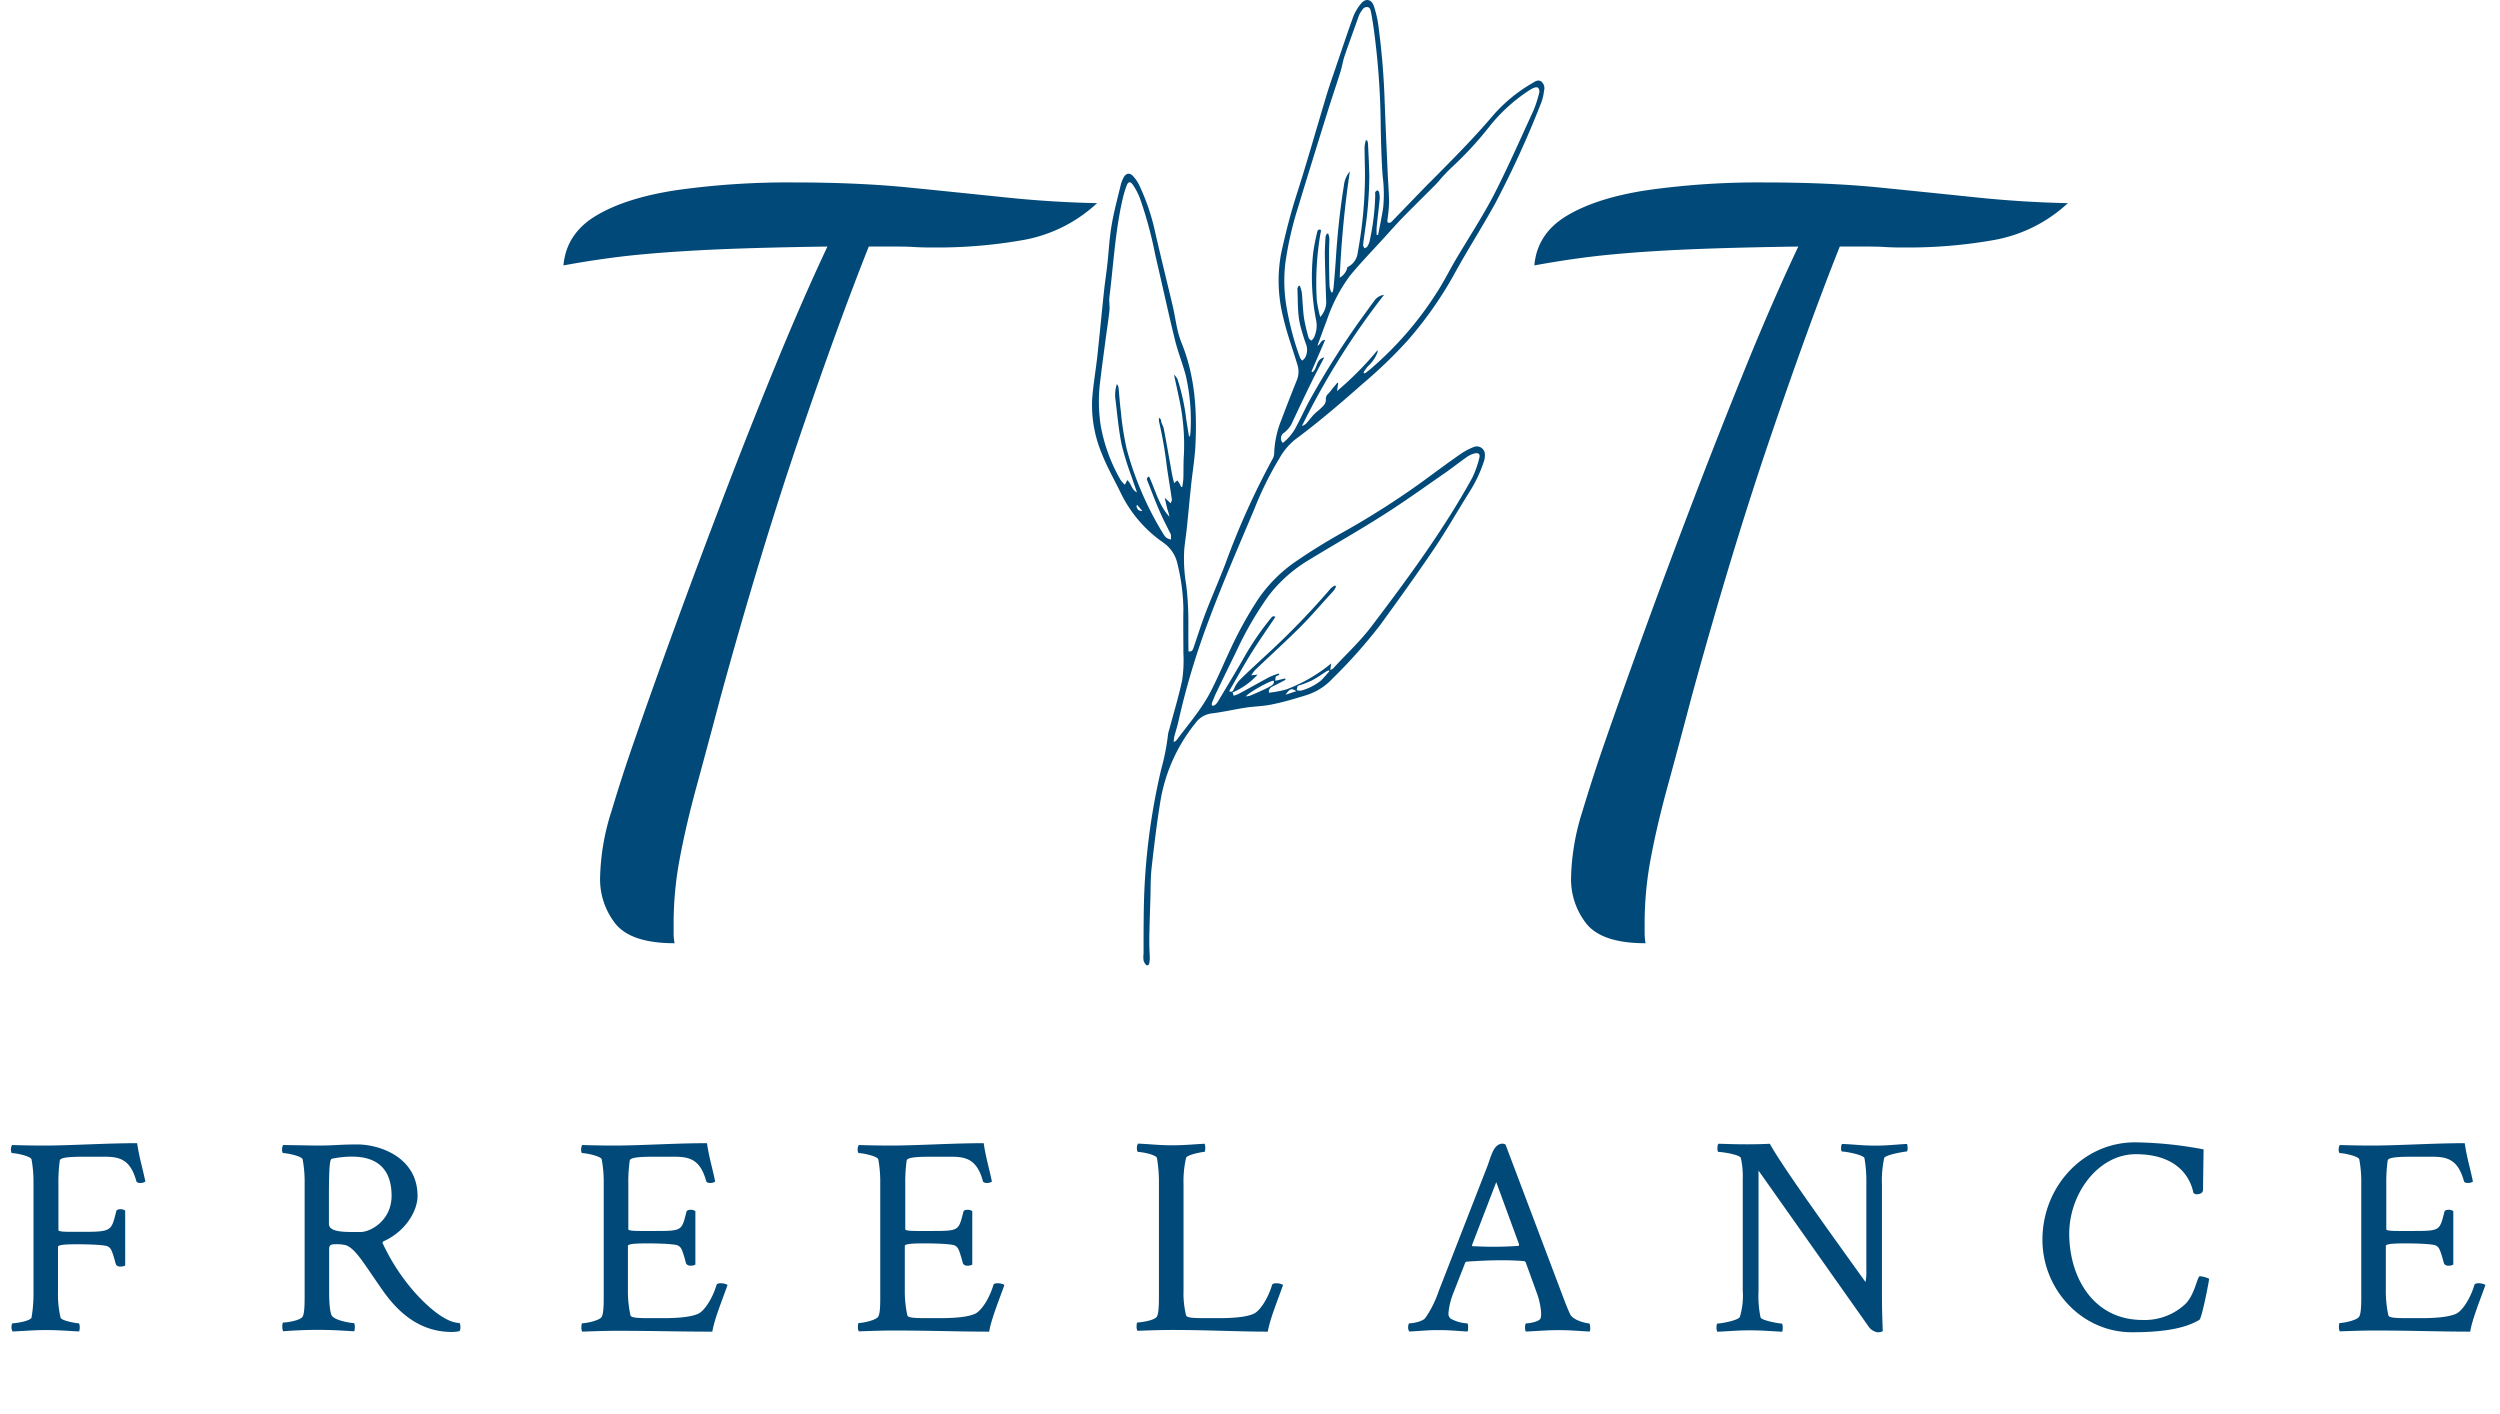 <svg id="Layer_1" data-name="Layer 1" xmlns="http://www.w3.org/2000/svg" viewBox="0 0 535.39 302.9"><path d="M29.37,244.82c.43,3,1.21,5.5,1.76,8.22a1.81,1.81,0,0,1-1.09.3c-.42,0-.79-.12-.85-.42-1.33-4.84-3.81-5.2-7-5.2H18.13c-2.48,0-5.2.06-5.32.79a33.89,33.89,0,0,0-.3,5.07v9.86c0,.3,1.21.36,2.54.36h3.2c5.81,0,5.62-.42,6.65-4.41.06-.31.48-.43.91-.43a1.64,1.64,0,0,1,1,.3V271a1.76,1.76,0,0,1-1,.24,1,1,0,0,1-1-.48c-.91-3.45-1.15-3.45-1.69-3.81s-4.11-.48-6.41-.48c-1.69,0-4.29,0-4.29.54v9.55a22.07,22.07,0,0,0,.55,5.62c.18.67,3.38,1.21,3.86,1.21.18,0,.25.55.25.91a3.09,3.09,0,0,1-.13.84c-2.41-.12-4.35-.3-7-.3s-4.47.18-7.25.3a1.62,1.62,0,0,1-.24-.9c0-.37.12-.85.24-.85.73,0,3.75-.48,4.05-1.21a29.55,29.55,0,0,0,.42-5.44V253.46a27.23,27.23,0,0,0-.42-5.2c-.3-.72-3.45-1.32-4.17-1.32-.12,0-.24-.31-.24-.73a2,2,0,0,1,.24-1s3.14.12,7.19.12C15.53,245.3,22.79,244.82,29.37,244.82Z" fill="#014978"/><path d="M89.42,256.12c0,3.21-2.54,7.5-7.07,9.61-.3.12-.54.3-.36.61a44.1,44.1,0,0,0,7,10.63c3.2,3.51,6.77,6.35,9.43,6.35a1.93,1.93,0,0,1,.18.85,1.62,1.62,0,0,1-.18.9,8.44,8.44,0,0,1-1.63.18c-7,0-11.55-4.29-14.69-8.7-4.23-6-5.74-8.88-7.92-9.85a7.92,7.92,0,0,0-2.23-.24c-.79,0-1.46,0-1.46,1v8.88c0,1.15,0,4.05.49,5.26s4.29,1.75,4.77,1.75c.18,0,.24.42.24.85a3.25,3.25,0,0,1-.12.9c-2.41-.12-4.29-.3-7.85-.3-4,0-7.38.3-7.38.3a2.63,2.63,0,0,1-.18-1.08c0-.37.06-.79.18-.79.73,0,3.69-.42,4.17-1.27s.43-3.44.43-5.68V253.46a26.5,26.5,0,0,0-.43-5.2c-.3-.72-3.44-1.32-4.17-1.32-.12,0-.24-.31-.24-.73a2,2,0,0,1,.24-1l7.26.12c3.56,0,5-.24,8.52-.24C81.32,245.06,89.42,247.84,89.42,256.12Zm-18.25-8c-.48.12-.66.67-.73,6.65v7.32c0,1.63,2.66,1.75,5.26,1.75h1.51c2.24,0,6.65-2.54,6.65-7.74,0-5.74-3.08-8.4-8.46-8.4A20.05,20.05,0,0,0,71.17,248.14Z" fill="#014978"/><path d="M151.41,244.82c.42,3,1.21,5.5,1.75,8.22a1.81,1.81,0,0,1-1.09.3c-.42,0-.78-.12-.84-.42-1.33-4.84-3.81-5.2-7-5.2h-4.05c-2.47,0-5.19.06-5.31.79a32.57,32.57,0,0,0-.31,5.07v9.68c0,.3,1.27.36,2.6.36h3.21c5.8,0,5.62-.12,6.64-4.11.06-.31.49-.43.91-.43a1.56,1.56,0,0,1,1,.31v11.42a1.73,1.73,0,0,1-1,.24,1.05,1.05,0,0,1-1-.48c-.9-3.45-1.14-3.45-1.69-3.81s-4.11-.48-6.4-.48c-1.7,0-4.36,0-4.36.54v9.37a24.21,24.21,0,0,0,.55,5.5c.18.54,1.57.6,4.11.6h2.9c2.3,0,5.86-.12,7.61-1,1.15-.61,2.84-2.91,3.81-6.11.06-.24.42-.36.85-.36a2.91,2.91,0,0,1,1.51.36c-1.15,3.27-2.84,7.37-3.26,10C146,285.19,140,285,132,285c-2.84,0-7.31.18-7.31.18a1.92,1.92,0,0,1-.18-1c0-.37.06-.79.18-.79.73,0,3.69-.54,4.17-1.39s.43-3.44.43-5.68V253.46a27.3,27.3,0,0,0-.43-5.2c-.3-.72-3.44-1.32-4.17-1.32-.12,0-.24-.31-.24-.73a2,2,0,0,1,.24-1s3.14.12,7.19.12C137.57,245.3,144.82,244.82,151.41,244.82Z" fill="#014978"/><path d="M210.67,244.82c.42,3,1.21,5.5,1.75,8.22a1.79,1.79,0,0,1-1.09.3c-.42,0-.78-.12-.84-.42-1.33-4.84-3.81-5.2-7-5.2h-4c-2.48,0-5.2.06-5.32.79a33.89,33.89,0,0,0-.3,5.07v9.68c0,.3,1.27.36,2.6.36h3.2c5.8,0,5.62-.12,6.65-4.11.06-.31.48-.43.9-.43a1.54,1.54,0,0,1,1,.31v11.42a1.7,1.7,0,0,1-1,.24,1,1,0,0,1-1-.48c-.91-3.45-1.15-3.45-1.69-3.81s-4.11-.48-6.41-.48c-1.69,0-4.35,0-4.35.54v9.37a24.78,24.78,0,0,0,.54,5.5c.18.54,1.57.6,4.11.6h2.9c2.3,0,5.87-.12,7.62-1,1.15-.61,2.84-2.91,3.81-6.11.06-.24.42-.36.84-.36a2.88,2.88,0,0,1,1.51.36c-1.15,3.27-2.84,7.37-3.26,10-6.59,0-12.57-.24-20.61-.24-2.84,0-7.31.18-7.31.18a1.88,1.88,0,0,1-.19-1c0-.37.06-.79.19-.79.72,0,3.68-.54,4.17-1.39s.42-3.44.42-5.68V253.46a27.23,27.23,0,0,0-.42-5.2c-.31-.72-3.45-1.32-4.17-1.32-.13,0-.25-.31-.25-.73a1.87,1.87,0,0,1,.25-1s3.14.12,7.19.12C196.83,245.3,204.08,244.82,210.67,244.82Z" fill="#014978"/><path d="M258,244.94a3.72,3.72,0,0,1,.12.91c0,.36-.06.84-.24.84-.49,0-3.69.61-3.87,1.27a22.11,22.11,0,0,0-.55,5.62v22.79a19.68,19.68,0,0,0,.55,5.32c.18.54,1.57.6,4.11.6H261c2.3,0,5.86-.12,7.61-1,1.15-.61,2.84-2.91,3.81-6.11.06-.24.42-.36.85-.36a2.91,2.91,0,0,1,1.51.36c-1.15,3.27-2.84,7.37-3.27,10-6.58,0-12.75-.36-20.6-.36-2.85,0-7.32.18-7.32.18a1.92,1.92,0,0,1-.18-1c0-.37.06-.79.18-.79.73,0,3.69-.42,4.17-1.27s.43-3.44.43-5.68V253.46a30.31,30.31,0,0,0-.43-5.5c-.3-.72-3.32-1.27-4.05-1.27-.12,0-.24-.42-.24-.78a1.9,1.9,0,0,1,.24-1c2.78.12,4.48.36,7.26.36S255.55,245.06,258,244.94Z" fill="#014978"/><path d="M334.46,277c.84,2.24,1.2,3.15,1.75,4.36.6,1.45,3.62,2.05,4.11,2.05.18,0,.24.79.24,1.15a1.51,1.51,0,0,1-.12.6c-2.42-.12-4-.3-6.65-.3s-4.23.18-7,.3c-.3-.3-.24-1.75.06-1.75.72,0,2.78-.36,3.08-1.09a4.18,4.18,0,0,0,.12-1,15.2,15.2,0,0,0-.84-4.17l-2.48-6.83s-.18-.25-.36-.25c-1.57-.12-3.09-.18-4.6-.18-2.47,0-4.95.12-7.67.3-.12,0-.3.19-.3.19l-2.6,6.64a14.87,14.87,0,0,0-1,4.18,1.33,1.33,0,0,0,.48,1.2,8,8,0,0,0,3.51,1c.3,0,.24,1.39.12,1.75-2.42-.12-3.57-.3-6.23-.3s-3.5.18-6.28.3a1.62,1.62,0,0,1-.24-.9c0-.37.12-.85.24-.85.72,0,2.84-.36,3.44-1.15a22.33,22.33,0,0,0,2.84-5.68l10.52-27c.85-2.35,1.33-4.65,3.26-4.65a2,2,0,0,1,.55.18Zm-14.81-10c1.87,0,3.62-.06,5.5-.18.12,0,.18-.3.18-.3l-4.9-13.36-5.19,13.48s0,.24.12.24C316.93,266.94,318.26,267,319.65,267Z" fill="#014978"/><path d="M399.28,248c-.3-.72-4-1.39-4.78-1.39-.3,0-.3-1.33,0-1.63,2.79.12,4.36.36,7.14.36s4.35-.24,6.77-.36a3.72,3.72,0,0,1,.12.91c0,.36-.06.72-.24.72-.49,0-4.6.73-4.78,1.39a22.82,22.82,0,0,0-.48,5.62v23c0,3.51.06,5.32.18,8.46a2.64,2.64,0,0,1-1.15.24,3,3,0,0,1-2-1.39l-23.46-33.24v25.81a22.48,22.48,0,0,0,.43,5.62c.18.67,4,1.33,4.53,1.33.3,0,.24,1.39.12,1.75-2.42-.12-4.29-.3-6.95-.3s-4.17.18-6.95.3a1.69,1.69,0,0,1-.18-.9c0-.37.06-.85.18-.85.73,0,4.53-.66,4.83-1.45a15.9,15.9,0,0,0,.61-5.68V252.5a17.67,17.67,0,0,0-.42-4.54c-.31-.72-4.05-1.27-4.78-1.27-.3,0-.3-1.45,0-1.75,2.36.06,3.39.12,6.17.12,1.81,0,4-.06,4.83-.12,2.72,5,13.78,20.25,20.49,29.62a11.79,11.79,0,0,0,.18-2.48v-18.8A28.7,28.7,0,0,0,399.28,248Z" fill="#014978"/><path d="M471,282.66c-3.5,2.11-8.88,2.65-14.44,2.65-10.7,0-19.16-9.12-19.16-19.82,0-11.3,8.64-20.85,19.82-20.85a82.77,82.77,0,0,1,14.69,1.51s-.12,8.1-.12,8.7-.67.91-1.27.91a1,1,0,0,1-.79-.3c-.36-1.88-2.23-8.28-12.33-8.28-8.16,0-14.26,8.58-14.26,17,0,9.43,5.2,18.5,15.71,18.5a12.72,12.72,0,0,0,9.25-3.51c1.94-2,2.48-5.86,3-5.86a5.94,5.94,0,0,1,2,.54C473.05,274.56,471.54,282.35,471,282.66Z" fill="#014978"/><path d="M527.84,244.82c.42,3,1.21,5.5,1.75,8.22a1.79,1.79,0,0,1-1.09.3c-.42,0-.78-.12-.84-.42-1.33-4.84-3.81-5.2-7-5.2h-4c-2.48,0-5.2.06-5.32.79a33.89,33.89,0,0,0-.3,5.07v9.68c0,.3,1.27.36,2.6.36h3.2c5.8,0,5.62-.12,6.65-4.11.06-.31.48-.43.9-.43a1.54,1.54,0,0,1,1,.31v11.42a1.71,1.71,0,0,1-1,.24,1,1,0,0,1-1-.48c-.91-3.45-1.15-3.45-1.7-3.81s-4.11-.48-6.4-.48c-1.69,0-4.35,0-4.35.54v9.37a24.78,24.78,0,0,0,.54,5.5c.18.54,1.57.6,4.11.6h2.9c2.3,0,5.86-.12,7.62-1,1.14-.61,2.84-2.91,3.8-6.11.06-.24.43-.36.85-.36a2.88,2.88,0,0,1,1.51.36c-1.15,3.27-2.84,7.37-3.26,10-6.59,0-12.57-.24-20.61-.24-2.84,0-7.32.18-7.32.18a1.92,1.92,0,0,1-.18-1c0-.37.06-.79.18-.79.73,0,3.69-.54,4.17-1.39s.43-3.44.43-5.68V253.46a26.5,26.5,0,0,0-.43-5.2c-.3-.72-3.44-1.32-4.17-1.32-.12,0-.24-.31-.24-.73a2,2,0,0,1,.24-1s3.15.12,7.2.12C514,245.3,521.25,244.82,527.84,244.82Z" fill="#014978"/><path d="M144.47,202q-9.09,0-12.52-4a15.34,15.34,0,0,1-3.43-10.3,49.52,49.52,0,0,1,2.42-13.93q2.42-8.07,5.05-15.54,3.42-9.9,8.27-23.22t10.4-27.86Q160.21,92.58,166,78.44t11.2-25.64q-13.92.2-23.32.6c-6.25.28-11.88.65-16.85,1.12s-10.44,1.24-16.36,2.32q.61-6.87,7.07-10.7t17.36-5.45a170.41,170.41,0,0,1,24.83-1.62q13.93,0,24.94,1.11t20.69,2.12q9.69,1,19.38,1.21a31.22,31.22,0,0,1-15.74,7.88A104.74,104.74,0,0,1,200.39,53c-1.48,0-3,0-4.64-.1s-3.23-.1-4.85-.1h-4.84Q179.6,69,171.22,93.58T154.36,149.1q-2.84,10.71-5.15,19.18t-3.63,15.55a74.65,74.65,0,0,0-1.32,13.73v2.22A11,11,0,0,0,144.47,202Z" fill="#014978"/><path d="M352.41,202q-9.09,0-12.52-4a15.34,15.34,0,0,1-3.43-10.3,49.88,49.88,0,0,1,2.42-13.93q2.43-8.07,5.05-15.54,3.44-9.9,8.28-23.22t10.4-27.86q5.55-14.53,11.3-28.67T385.12,52.8q-13.94.2-23.32.6t-16.86,1.12q-7.47.7-16.35,2.32.6-6.87,7.06-10.7T353,40.69a170.32,170.32,0,0,1,24.83-1.62q13.93,0,24.93,1.11t20.7,2.12q9.69,1,19.38,1.21a31.29,31.29,0,0,1-15.75,7.88A104.58,104.58,0,0,1,408.33,53c-1.48,0-3,0-4.64-.1s-3.23-.1-4.84-.1H394Q387.54,69,379.16,93.58T362.3,149.1q-2.82,10.71-5.14,19.18t-3.64,15.55a74.62,74.62,0,0,0-1.31,13.73v2.22A11.82,11.82,0,0,0,352.41,202Z" fill="#014978"/><path d="M251.51,158.87a3.09,3.09,0,0,0,.48-.38c2.58-3.47,5.44-6.74,7.4-10.62,1.49-2.92,2.78-6,4.16-8.93a82.62,82.62,0,0,1,6-10.79,31.07,31.07,0,0,1,8.58-8.33c3.12-2.13,6.37-4.1,9.68-5.95a178,178,0,0,0,16.73-10.67c2.73-2,5.42-4,8.16-5.91a14.31,14.31,0,0,1,2.83-1.53A1.74,1.74,0,0,1,318,97.39a4.08,4.08,0,0,1-.25,1.54,29,29,0,0,1-3.05,6.41c-2.51,4-4.87,8.16-7.52,12.1-3.73,5.52-7.63,10.94-11.55,16.34a110.43,110.43,0,0,1-10.23,11.51,13,13,0,0,1-5.57,3.56c-2.44.76-4.91,1.5-7.41,2-1.84.4-3.76.41-5.62.69-2.44.38-4.86.94-7.3,1.24a5,5,0,0,0-3.46,2.05,35.94,35.94,0,0,0-7.6,17.17c-.74,4.61-1.3,9.26-1.82,13.91-.24,2.21-.19,4.45-.26,6.68-.09,2.78-.18,5.57-.23,8.35,0,1.1,0,2.2.08,3.31,0,.45.06.91,0,1.36s0,1.13-.58,1.12c-.26,0-.62-.65-.73-1.05a5.7,5.7,0,0,1,0-1.43c0-3.48,0-7,.07-10.44a140.1,140.1,0,0,1,3.74-29.2,47.89,47.89,0,0,0,1.44-7.4,6.33,6.33,0,0,1,.26-1c.94-3.51,2-7,2.76-10.54a29.56,29.56,0,0,0,.26-5.81c0-3.17-.06-6.34,0-9.51a43.74,43.74,0,0,0-1.27-9.61,7.5,7.5,0,0,0-3.25-4.69,27.49,27.49,0,0,1-9-10.7c-1.33-2.71-2.83-5.35-3.93-8.15a26.89,26.89,0,0,1-2.08-11.82c.23-3.08.78-6.14,1.11-9.21.5-4.6.93-9.21,1.42-13.81.2-1.91.5-3.8.71-5.71.31-2.79.44-5.61.91-8.37.5-3,1.3-5.89,2-8.83a7.31,7.31,0,0,1,.56-1.4c.47-.94,1.31-1.14,2-.38a7.84,7.84,0,0,1,1.37,2,46.32,46.32,0,0,1,3.42,10.13c1.2,5.23,2.49,10.44,3.73,15.67.62,2.63.87,5.41,1.88,7.89,2.91,7.13,3.36,14.53,3,22.06-.17,3.08-.71,6.14-1,9.21-.3,2.79-.54,5.59-.84,8.38-.16,1.58-.41,3.14-.56,4.72a33.86,33.86,0,0,0,.42,7.52c.24,1.88.37,3.77.43,5.66.08,2.62,0,5.24.05,7.85v.72c.77.19.93-.32,1.1-.79.86-2.5,1.64-5,2.59-7.48,1.36-3.55,2.9-7,4.27-10.6a165.65,165.65,0,0,1,10-22.21,2.75,2.75,0,0,0,.4-1.21,20.81,20.81,0,0,1,1.55-7.28c1.08-2.9,2.22-5.77,3.36-8.64a4.83,4.83,0,0,0,0-3.37c-1-3.34-2.24-6.65-3-10.06a31.86,31.86,0,0,1-.39-13.71c.91-4.12,1.93-8.2,3.22-12.23,2.32-7.23,4.37-14.54,6.57-21.82.61-2,1.33-4,2-6,1.21-3.53,2.38-7.08,3.66-10.59a10.2,10.2,0,0,1,1.62-2.7c.93-1.19,2.21-1,2.72.4a22.14,22.14,0,0,1,1,4.25,159.83,159.83,0,0,1,1.36,16.49c.19,5,.41,9.93.63,14.89.1,2.2.29,4.4.31,6.6a36,36,0,0,1-.36,3.72c0,.17,0,.47.08.51a.83.83,0,0,0,.6,0,2.85,2.85,0,0,0,.57-.53l7.35-7.6c.29-.3.6-.57.88-.86,4.49-4.53,9-9.05,13.12-13.91a33.12,33.12,0,0,1,8.36-6.9c.6-.35,1.24-.9,2-.4a1.9,1.9,0,0,1,.58,2,10.14,10.14,0,0,1-.56,2.45,209.86,209.86,0,0,1-9.88,21.64c-2.8,5.08-5.95,10-8.73,15.07a81.36,81.36,0,0,1-10.16,14.45,101.81,101.81,0,0,1-9.66,9.26c-4.67,4.14-9.42,8.19-14.44,11.91a13.86,13.86,0,0,0-3.2,3.86,71.52,71.52,0,0,0-5.36,10.81c-3.39,8.07-6.9,16.09-9.94,24.29a158.14,158.14,0,0,0-6.36,21.27c-.24,1.1-.6,2.17-.88,3.26a9.65,9.65,0,0,0-.15,1.06Zm37-101.64a3.86,3.86,0,0,0,2.25-3.12,92.93,92.93,0,0,0,1.56-16.39c0-2.09-.09-4.17-.09-6.26a7,7,0,0,1,.27-1.41h.27a2.92,2.92,0,0,1,.2.68c.1,2.37.24,4.74.28,7.12a82.82,82.82,0,0,1-1,12c-.11.88-.25,1.75-.33,2.64,0,.21.17.44.27.67.2-.1.48-.14.58-.3a3.69,3.69,0,0,0,.53-1.16,51.51,51.51,0,0,0,1.22-10.05,1.17,1.17,0,0,1,0-.5.82.82,0,0,1,.45-.37c.08,0,.33.18.35.32a5.22,5.22,0,0,1,.16,1.41c-.2,2.06-.46,4.1-.66,6.15a15.14,15.14,0,0,0,0,1.65l.31,0c.37-1.93.78-3.84,1.08-5.78a29.81,29.81,0,0,0-.1-6.74c-.26-3.51-.34-7-.42-10.57a163.44,163.44,0,0,0-1.5-21.09c-.18-1.21-.35-2.42-.6-3.62-.1-.43-.22-1-.84-1s-.85.36-1.12.75A5.16,5.16,0,0,0,291,3.39c-1,2.86-2.07,5.71-3.05,8.59-.37,1.11-.54,2.29-.89,3.41-.92,2.95-1.93,5.87-2.84,8.82Q281,34.5,277.86,44.82a72.29,72.29,0,0,0-2.61,11.64,32.94,32.94,0,0,0,.42,10.1,61.15,61.15,0,0,0,2.72,10,2.51,2.51,0,0,0,.49.66,3,3,0,0,0,.57-.55,3.44,3.44,0,0,0,.18-3.11c-.42-1.22-.8-2.46-1.13-3.71-.68-2.63-.51-5.34-.65-8,0-.21.17-.43.27-.65h.24a7.84,7.84,0,0,1,.43,1.46c.18,1.81.22,3.64.47,5.45a36.89,36.89,0,0,0,1,4.26c.06.22.38.39.57.58a3.07,3.07,0,0,0,.49-.54,5.84,5.84,0,0,0,.53-3.86,48.05,48.05,0,0,1-.64-14.26,40.62,40.62,0,0,1,.88-4.58c.07-.36.23-.7.79-.47,0,.22,0,.46-.08.68A62.11,62.11,0,0,0,282,64.29a27.37,27.37,0,0,0,.73,3.6A4.75,4.75,0,0,0,284,64.22c-.12-3.24-.22-6.48-.28-9.72,0-1.24.07-2.49.15-3.73a2.14,2.14,0,0,1,.3-.74l.28,0a4.46,4.46,0,0,1,.24,1c0,.89-.06,1.77-.06,2.66,0,2.54,0,5.08.1,7.63a4.86,4.86,0,0,0,.38,1.29l.27,0a9.23,9.23,0,0,0,.21-1c.16-1.86.33-3.73.45-5.59.34-5.47.89-10.91,1.77-16.31a5.48,5.48,0,0,1,1.27-3,215.67,215.67,0,0,0-2.17,22.75,3.38,3.38,0,0,0,1.63-2.15Zm-39,49.44,1.19,1.11c.1-.3.3-.56.26-.8-.33-2.34-.73-4.68-1.07-7a86.26,86.26,0,0,0-1.68-9.7,3.85,3.85,0,0,1,0-.86c.23.28.45.42.44.56,0,.66.45,1.16.56,1.74.65,3.29,1.2,6.59,1.8,9.89.11.61.28,1.2.43,1.85l.71-.59c.15.23.31.45.45.68s.22.47.33.71l.26,0a16.52,16.52,0,0,0,.23-1.72c.06-1.68,0-3.36.11-5a46.31,46.31,0,0,0-1-12.14c-.36-1.73-.74-3.45-1.12-5.17h0a3.65,3.65,0,0,1,.75.94,45.3,45.3,0,0,1,1.89,8.7c.19,1.19.38,2.38.6,3.73a4.26,4.26,0,0,0,.23-.43,1.34,1.34,0,0,0,.05-.35,42.6,42.6,0,0,0-1-12.44c-.68-2.57-1.69-5.05-2.32-7.63-1.47-6-2.78-12.1-4.2-18.15a87.25,87.25,0,0,0-3.31-12.2,15.37,15.37,0,0,0-1.42-2.73c-.62-.92-1.08-.83-1.45.2a23.61,23.61,0,0,0-.75,2.48c-1.64,7-2,14.09-2.88,21.16-.12,1,.08,2,0,2.94-.21,2-.52,3.93-.78,5.9-.39,2.95-.8,5.89-1.15,8.84a34.47,34.47,0,0,0,.06,10A36.09,36.09,0,0,0,240,102.82a7.31,7.31,0,0,0,.9,1l.5-1c.89.7.89,2.06,2.09,2.63-.4-1.18-.79-2.23-1.13-3.29a64.24,64.24,0,0,1-2.15-6.92c-.63-3.1-.92-6.26-1.29-9.41a7.29,7.29,0,0,1,.27-3.58,1.53,1.53,0,0,1,.35.74c.17,1.69.27,3.39.49,5.08a63.94,63.94,0,0,0,1.26,8.09,68.75,68.75,0,0,0,7.91,18.29,2.48,2.48,0,0,0,.65.75,3.51,3.51,0,0,0,.92.35c0-.34,0-.68,0-1a.66.66,0,0,0-.11-.26c-.74-1.51-1.54-3-2.2-4.53-1-2.24-1.83-4.53-2.74-6.79-.15-.39-.17-.74.37-.91,1.36,2.93,2.08,6.15,4.35,8.6a10.33,10.33,0,0,0-.43-1.59c-.21-.8-.38-1.61-.57-2.41ZM274,144.36l0,0c-.1.1-.18.27-.29.3-.68.12-.57.61-.58,1.14l2.07-.51.11.29c-.75.39-1.49.79-2.25,1.17s-1.37.53-1.32,1.6a22.61,22.61,0,0,0,3.75-.71,33.85,33.85,0,0,0,9.59-5.56l-.19,1.43a2.91,2.91,0,0,0,.64-.39c2.74-3,5.72-5.73,8.15-8.93,7.75-10.23,15.38-20.56,21.6-31.84a20.55,20.55,0,0,0,1.51-4.24c.25-.86-.15-1.21-1-1a4.81,4.81,0,0,0-1.55.69c-1.51,1.06-3,2.22-4.47,3.27-4.54,3.14-9,6.36-13.68,9.32-5.2,3.31-10.57,6.34-15.83,9.56a30.63,30.63,0,0,0-8.61,7.67,73.78,73.78,0,0,0-6.88,11.87c-1.47,3-2.9,5.94-4.33,8.92-.33.69-.61,1.41-.89,2.12a1.67,1.67,0,0,0,0,.59c.21,0,.48,0,.63-.13a2.93,2.93,0,0,0,.65-.75c1.79-3,3.61-6,5.34-9a60.26,60.26,0,0,1,5.92-8.75c.48-.58.49-.57,1.06-.41-1.73,2.6-3.54,5.17-5.2,7.83s-3.15,5.4-4.72,8.1c.53.28.75.11,1-.4a6.71,6.71,0,0,1,1.28-2c1.86-1.84,3.8-3.59,5.71-5.38A163.46,163.46,0,0,0,285,126a4,4,0,0,1,.91-.62l.21.22a3.3,3.3,0,0,1-.36.7c-.32.42-.69.8-1.05,1.19-2.09,2.28-4.1,4.65-6.29,6.83-3.13,3.11-6.4,6.08-9.59,9.13a7.86,7.86,0,0,0-.87,1.18l1.37-.16,0,0a15.65,15.65,0,0,1-5.37,3.83l.23.69a7.06,7.06,0,0,0,1.08-.39c2.19-1.19,4.36-2.41,6.55-3.59a15.87,15.87,0,0,1,1.92-.74C273.76,144.22,273.86,144.32,274,144.36Zm18-64.64.26.27c.41-.31.83-.61,1.22-.94a73.27,73.27,0,0,0,14.28-16.49c1.43-2.21,2.6-4.58,3.94-6.86,2.77-4.71,5.8-9.29,8.31-14.14,3-5.89,5.68-12,8.44-18a25.83,25.83,0,0,0,1.2-3.77,1.19,1.19,0,0,0-.27-1c-.13-.14-.58-.09-.85,0a6.2,6.2,0,0,0-1.07.58,36,36,0,0,0-8.71,8,74.51,74.51,0,0,1-8,8.61A34.86,34.86,0,0,0,308,38.93c-.23.24-.44.5-.68.73-2.31,2.31-4.64,4.6-6.92,6.93-1.42,1.46-2.77,3-4.14,4.5-2.41,2.66-4.94,5.24-7.19,8a34.39,34.39,0,0,0-4.94,9.55c-.69,1.78-1.32,3.58-2,5.37.74-.2.58-1.2,1.66-1.21l-2.94,6.77.24.12c1.08-.79.69-2.77,2.51-3.15-.95,1.83-1.87,3.52-2.72,5.26-1.36,2.77-2.68,5.57-4,8.37A5.88,5.88,0,0,1,275,92.67a1.41,1.41,0,0,0-.27,2.19A10.71,10.71,0,0,0,277.78,91c1-1.83,1.81-3.71,2.82-5.51a176.16,176.16,0,0,1,11.27-17.72c.8-1.08,1.56-2.19,2.38-3.26a3,3,0,0,1,2.15-1.37,162.77,162.77,0,0,0-17.58,28.08,2.1,2.1,0,0,0,1-.62c.52-.58,1-1.24,1.53-1.8s1.4-1.18,2-1.84a2,2,0,0,0,.6-1.29,1.49,1.49,0,0,1,.52-1.37c.44-.45.79-1,1.19-1.45l.76-.9.16.13-.25,1.67A68.39,68.39,0,0,0,295,75a1,1,0,0,1,0,.46,7.82,7.82,0,0,1-2.07,3C292.59,78.87,292.29,79.31,292,79.72Zm-7.28,64.05-.2-.23c-.2.11-.4.2-.59.32-1,.65-2,1.37-3.12,1.93a26,26,0,0,1-2.59,1c-.14,0-.32.14-.36.26a3.82,3.82,0,0,0-.14.75,2.29,2.29,0,0,0,.88.11,11.62,11.62,0,0,0,4.33-2.2C283.55,145.11,284.1,144.41,284.69,143.77Zm-11.92,2c-.62-.11-5.38,2.51-6,3.37a4.48,4.48,0,0,0,1-.19c1.36-.59,2.73-1.16,4-1.84C272.24,146.84,273,146.58,272.77,145.75Zm2.56,3,2.27-.76C276.53,147.35,276.3,147.43,275.33,148.74Zm-31.8-40.62-.2.18c.21.83.44,1.07,1.3,1.12Z" fill="#014978"/></svg>